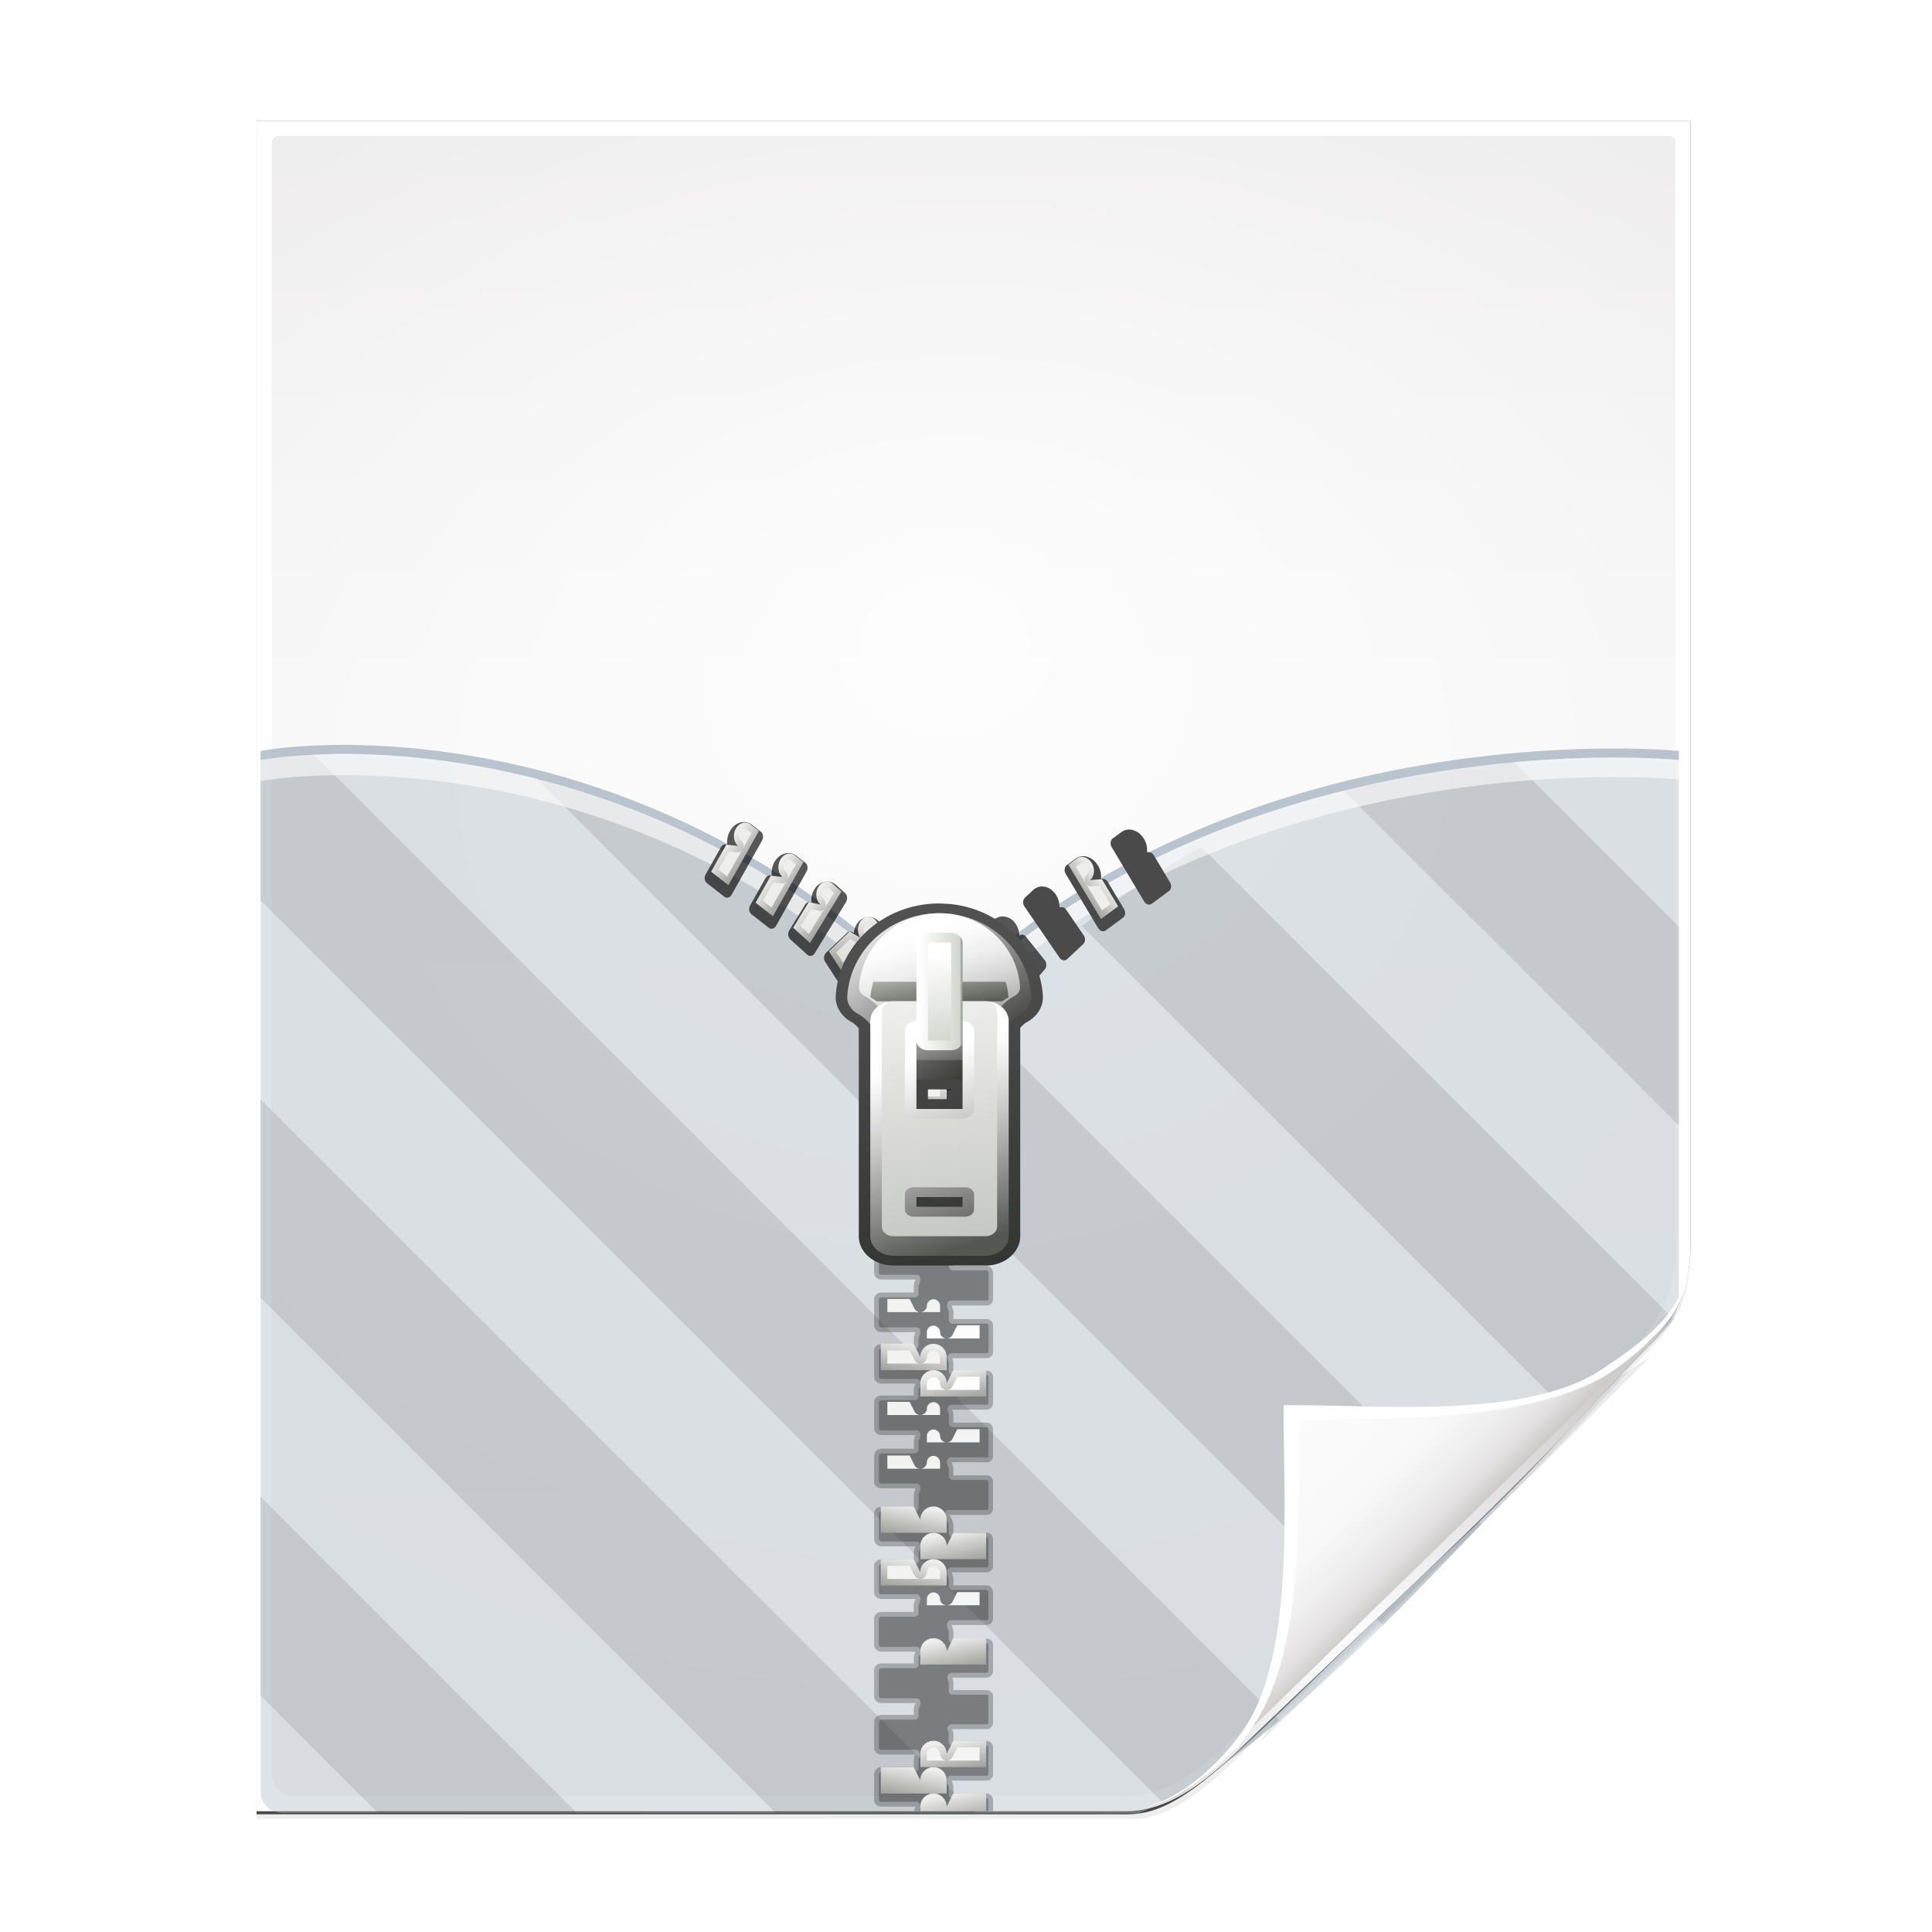 <?xml version="1.0" encoding="UTF-8"?>
<svg viewBox="0 0 128 128" xmlns="http://www.w3.org/2000/svg" xmlns:xlink="http://www.w3.org/1999/xlink">
 <linearGradient id="a" gradientUnits="userSpaceOnUse">
  <stop stop-color="#fff" offset="0"/>
  <stop stop-color="#fff" stop-opacity="0" offset="1"/>
 </linearGradient>
 <radialGradient id="b" cx="90.74" cy="110.24" r="24.5" xlink:href="#a"/>
 <filter id="c" x="-.06" y="-.36" width="1.12" height="1.71">
  <feGaussianBlur stdDeviation=".228"/>
 </filter>
 <linearGradient id="d" x1="61" x2="61" y1="58" y2="119" gradientUnits="userSpaceOnUse">
  <stop stop-color="#eeeeec" offset=".051"/>
  <stop stop-color="#f3f3f2" offset="1"/>
 </linearGradient>
 <linearGradient id="e" x1="67" x2="67" y1="58" y2="119" gradientUnits="userSpaceOnUse">
  <stop stop-color="#bdbec4" offset=".051"/>
  <stop stop-color="#fff" offset="1"/>
 </linearGradient>
 <linearGradient id="f" gradientUnits="userSpaceOnUse">
  <stop stop-color="#eeeeec" offset=".051"/>
  <stop stop-color="#888a85" offset="1"/>
 </linearGradient>
 <linearGradient id="g" x1="72.53" x2="73.86" y1="94.65" y2="101.31" gradientTransform="matrix(-1 0 0 1 134 0)" xlink:href="#f"/>
 <linearGradient id="h" x1="66.53" x2="67.86" y1="98.65" y2="105.31" xlink:href="#f"/>
 <linearGradient id="i" x1="72.53" x2="73.86" y1="102.65" y2="109.31" gradientTransform="matrix(-1 0 0 1 134 0)" xlink:href="#f"/>
 <linearGradient id="j" x1="66.53" x2="67.86" y1="106.65" y2="113.31" xlink:href="#f"/>
 <linearGradient id="k" x1="72.53" x2="73.86" y1="110.65" y2="117.31" gradientTransform="matrix(-1 0 0 1 134 0)" xlink:href="#f"/>
 <linearGradient id="l" x1="66.53" x2="67.86" y1="114.65" y2="121.31" xlink:href="#f"/>
 <filter id="m">
  <feGaussianBlur stdDeviation=".381"/>
 </filter>
 <filter id="n">
  <feGaussianBlur stdDeviation=".049"/>
 </filter>
 <filter id="o">
  <feGaussianBlur stdDeviation=".096"/>
 </filter>
 <linearGradient id="p" x1="72.53" x2="73.86" y1="86.65" y2="93.31" gradientTransform="matrix(-.768 0 0 .768 117.65 -22.96)" xlink:href="#f"/>
 <linearGradient id="q" x1="61.58" x2="61.58" y1="21.6" y2="68.47" xlink:href="#d"/>
 <linearGradient id="r" x1="65.83" x2="66.85" y1="46.69" y2="51.8" xlink:href="#f"/>
 <linearGradient id="s" x1="66.19" x2="66.19" y1="21.6" y2="68.47" xlink:href="#e"/>
 <linearGradient id="t" x1="72.53" x2="73.86" y1="94.65" y2="101.31" gradientTransform="matrix(-.768 0 0 .768 117.65 -22.96)" xlink:href="#g"/>
 <linearGradient id="u" x1="65.83" x2="66.85" y1="52.83" y2="57.95" xlink:href="#h"/>
 <linearGradient id="v" x1="72.53" x2="73.86" y1="102.65" y2="109.31" gradientTransform="matrix(-.768 0 0 .768 117.65 -22.96)" xlink:href="#i"/>
 <linearGradient id="w" x1="65.83" x2="66.85" y1="58.98" y2="64.1" xlink:href="#j"/>
 <linearGradient id="x" x1="72.53" x2="73.86" y1="110.65" y2="117.31" gradientTransform="matrix(-.768 0 0 .768 117.65 -22.96)" xlink:href="#k"/>
 <linearGradient id="y" x1="65.83" x2="66.85" y1="65.13" y2="70.24" xlink:href="#l"/>
 <linearGradient id="z" x1="72.53" x2="73.86" y1="94.65" y2="101.31" gradientTransform="matrix(-.768 0 0 .768 117.65 -3.96)" xlink:href="#g"/>
 <linearGradient id="A" x1="61.58" x2="61.58" y1="40.6" y2="87.47" xlink:href="#d"/>
 <linearGradient id="B" x1="65.83" x2="66.85" y1="71.83" y2="76.95" xlink:href="#h"/>
 <linearGradient id="C" x1="66.19" x2="66.19" y1="40.6" y2="87.47" xlink:href="#e"/>
 <linearGradient id="D" x1="72.53" x2="73.86" y1="102.65" y2="109.31" gradientTransform="matrix(-.768 0 0 .768 117.65 -3.96)" xlink:href="#i"/>
 <linearGradient id="E" x1="65.83" x2="66.85" y1="77.98" y2="83.1" xlink:href="#j"/>
 <linearGradient id="F" x1="72.53" x2="73.86" y1="110.65" y2="117.31" gradientTransform="matrix(-.768 0 0 .768 117.65 -3.96)" xlink:href="#k"/>
 <linearGradient id="G" x1="65.83" x2="66.85" y1="84.13" y2="89.24" xlink:href="#l"/>
 <linearGradient id="H" x1="72.53" x2="73.86" y1="110.65" y2="117.31" gradientTransform="matrix(-.768 0 0 .768 117.65 2.04)" xlink:href="#k"/>
 <linearGradient id="I" x1="61.58" x2="61.58" y1="46.6" y2="93.47" xlink:href="#d"/>
 <linearGradient id="J" x1="65.83" x2="66.85" y1="90.13" y2="95.24" xlink:href="#l"/>
 <linearGradient id="K" x1="66.19" x2="66.19" y1="46.6" y2="93.47" xlink:href="#e"/>
 <linearGradient id="L" x1="72.53" x2="73.86" y1="110.65" y2="117.31" gradientTransform="matrix(-.768 0 0 .768 117.65 8.04)" xlink:href="#k"/>
 <linearGradient id="M" x1="61.58" x2="61.58" y1="52.6" y2="99.47" xlink:href="#d"/>
 <linearGradient id="N" x1="81.43" x2="82.76" y1="64.79" y2="71.45" gradientTransform="matrix(-.687 .344 .344 .687 93.45 -41.69)" xlink:href="#f"/>
 <linearGradient id="O" x1="60.32" x2="60.32" y1="21.6" y2="68.47" xlink:href="#f"/>
 <linearGradient id="P" x1="56.88" x2="57.65" y1="24.6" y2="31.51" xlink:href="#f"/>
 <linearGradient id="Q" x1="57.21" x2="57.21" y1="21.6" y2="68.47" xlink:href="#f"/>
 <linearGradient id="R" x1="83.06" x2="84.4" y1="44.91" y2="51.57" gradientTransform="matrix(-.458 .617 .617 .458 61.15 -49.72)" xlink:href="#f"/>
 <linearGradient id="S" x1="52.04" x2="52.04" y1="21.6" y2="68.47" xlink:href="#f"/>
 <linearGradient id="T" x1="83.39" x2="84.72" y1="36.48" y2="43.13" gradientTransform="matrix(-.326 .696 .696 .326 46.56 -50.87)" xlink:href="#f"/>
 <linearGradient id="U" x1="46.24" x2="46.24" y1="21.6" y2="68.47" xlink:href="#f"/>
 <linearGradient id="V" x1="84.01" x2="85.34" y1="28.52" y2="35.18" gradientTransform="matrix(-.196 .743 .743 .196 34.33 -50.55)" xlink:href="#f"/>
 <linearGradient id="W" x1="40.67" x2="40.67" y1="21.6" y2="68.47" xlink:href="#f"/>
 <linearGradient id="X" x1="61.06" x2="67.28" y1="28.99" y2="56.93" gradientUnits="userSpaceOnUse">
  <stop stop-color="#515151" offset=".051"/>
  <stop stop-color="#343633" offset="1"/>
 </linearGradient>
 <linearGradient id="Y" x1="58.42" x2="67.64" y1="29.2" y2="40.72" gradientUnits="userSpaceOnUse">
  <stop stop-color="#fff" offset="0"/>
  <stop stop-color="#373836" offset="1"/>
 </linearGradient>
 <linearGradient id="Z" x1="62.38" x2="66.22" y1="30.54" y2="41.29" gradientUnits="userSpaceOnUse">
  <stop stop-color="#fff" offset="0"/>
  <stop stop-color="#fafafa" offset=".133"/>
  <stop stop-color="#ecedec" offset=".288"/>
  <stop stop-color="#d5d6d5" offset=".453"/>
  <stop stop-color="#b5b6b4" offset=".625"/>
  <stop stop-color="#8c8d8a" offset=".803"/>
  <stop stop-color="#5a5c58" offset=".984"/>
  <stop stop-color="#555753" offset="1"/>
 </linearGradient>
 <linearGradient id="aa" x1="63.53" x2="64.3" y1="33.96" y2="37.81" gradientUnits="userSpaceOnUse">
  <stop stop-color="#a9ada4" offset="0"/>
  <stop stop-color="#3f403d" offset="1"/>
 </linearGradient>
 <linearGradient id="ab" x1="61.82" x2="67.2" y1="40.89" y2="54.72" gradientUnits="userSpaceOnUse">
  <stop stop-color="#fff" offset=".006"/>
  <stop stop-color="#f0f0f0" offset=".135"/>
  <stop stop-color="#cacac9" offset=".384"/>
  <stop stop-color="#8c8d8b" offset=".723"/>
  <stop stop-color="#555753" offset="1"/>
 </linearGradient>
 <linearGradient id="ac" x1="62.12" x2="66.77" y1="36.61" y2="59.87" gradientUnits="userSpaceOnUse">
  <stop stop-color="#eeeeec" offset="0"/>
  <stop stop-color="#babdb6" offset="1"/>
 </linearGradient>
 <linearGradient id="ad" x1="62.35" x2="65.42" y1="35.43" y2="35.43" gradientUnits="userSpaceOnUse">
  <stop stop-color="#fff" offset=".051"/>
  <stop stop-color="#d3d7cf" offset=".933"/>
  <stop stop-color="#888a85" offset="1"/>
 </linearGradient>
 <linearGradient id="ae" x1="63.2" x2="64.73" y1="32.34" y2="39.26" gradientUnits="userSpaceOnUse">
  <stop stop-color="#fff" offset=".051"/>
  <stop stop-color="#d3d7cf" offset="1"/>
 </linearGradient>
 <clipPath id="af">
  <path d="m-107.62 49.267c-.554-.002-1.08.017-1.563.031-2.57.078-4.06.375-4.063.375v-18.406c30.4 1.3 62.8 1.38 93.969 2.483v15.923c-.174-.017-29.5-2.92-49.062 16.656-14.8-14.8-31-17-39.281-17.062z"/>
 </clipPath>
 <filter id="ag" color-interpolation-filters="sRGB">
  <feGaussianBlur stdDeviation="2.027"/>
 </filter>
 <radialGradient id="ah" cx="64" cy="64" r="47.5" fx="63.79" fy="47.28" gradientTransform="matrix(1.684 -.084 .069 1.376 87.54 -138.5)" xlink:href="#a"/>
 <clipPath id="ai">
  <path d="m31.223 57.902c-.446-.002-.87.014-1.258.025-2.069.063-3.269.302-3.271.302v55.225c.114.547.605.958 1.183.956l44.281.025c.043 0 .803-.006 1.359 0 8.132-3.22 20.45-18.115 27.65-25.336 1.192-1.336.91-.918 1.183-2.315v-28.556c-.14-.014-23.75-2.351-39.5 13.41-11.915-11.915-24.958-13.687-31.625-13.737z"/>
 </clipPath>
 <clipPath id="aj">
  <path d="m43.66 36.78h34.65v71.95h-34.65z"/>
 </clipPath>
 <clipPath id="ak">
  <path d="m112 82.503c0 4.46-2.8 6.41-5.28 8.094-5.11 3.46-14.9 3.32-20.72 3.406-.081 5.78.166 15.5-3.299 20.613-1.68 2.48-5.29 5.39-8.201 5.387 2.32 0 4.74-1.34 7.584-4.085 9.14-8.85 17.4-16.1 25.673-25.298 1.92-2.12 4.24-3.64 4.243-8.118z"/>
 </clipPath>
 <filter id="al" color-interpolation-filters="sRGB">
  <feGaussianBlur stdDeviation=".43"/>
 </filter>
 <linearGradient id="am" x1="86.88" x2="95.42" y1="93.75" y2="102.3" gradientUnits="userSpaceOnUse">
  <stop stop-color="#fcfcfc" offset="0"/>
  <stop stop-color="#f8f8f8" offset=".523"/>
  <stop stop-color="#f0efef" offset=".723"/>
  <stop stop-color="#e3e1e1" offset=".89"/>
  <stop stop-color="#cecbcb" offset="1"/>
 </linearGradient>
 <clipPath id="an">
  <path d="m17 8v112h57.5c1.68 0 3.91-.565 7-3.6 8.87-8.72 20.2-19.8 27.499-27.176 2.44-2.46 3-4.47 3.001-6.724v-74.5z"/>
 </clipPath>
 <filter id="ao" x="-.11" y="-.12" width="1.23" height="1.24" color-interpolation-filters="sRGB">
  <feGaussianBlur stdDeviation="2.386"/>
 </filter>
 <radialGradient id="ap" cx="64" cy="64" r="47.5" fx="63.79" fy="47.28" gradientTransform="matrix(1.684 -.084 .069 1.376 -48.2 -18.66)" xlink:href="#a"/>
 <filter id="aq" x="-.48" y="-.51" width="1.96" height="2.03" color-interpolation-filters="sRGB">
  <feGaussianBlur stdDeviation="10.141"/>
 </filter>
 <linearGradient id="ar" x1="72" x2="72" y2="116.4" gradientUnits="userSpaceOnUse">
  <stop stop-color="#eeecec" offset="0"/>
  <stop stop-color="#f4f4f4" offset=".4"/>
  <stop stop-color="#f6f5f5" offset="1"/>
 </linearGradient>
 <filter id="as" color-interpolation-filters="sRGB">
  <feGaussianBlur stdDeviation="1.036"/>
 </filter>
 <filter id="at" color-interpolation-filters="sRGB">
  <feGaussianBlur stdDeviation="1.501"/>
 </filter>
 <path d="m17 8.5v112h58.188c2.12 0 4.53-1.77 7-4.25.712-.714 1.44-1.39 2.156-2.094.416-.406.832-.814 1.25-1.219 7.77-7.41 15-14 22.219-22 .421-.421.812-.811 1.156-1.188 1.46-1.5 2.76-2.84 2.994-5.863l.038-.731v-74.656z" filter="url(#at)" opacity=".26"/>
 <path d="m17 8v112.2h57.746c4.17 0 7.73-4.86 20.854-17.1 7.49-6.98 10.4-10.9 13.15-13.6 1.74-1.74 3.25-3.04 3.25-7.2v-74.3z" fill-opacity=".7" filter="url(#as)"/>
 <path d="m17 8v112h57.5c1.68 0 3.91-.565 7-3.6 8.87-8.72 20.2-19.8 27.499-27.176 2.44-2.46 3-4.47 3.001-6.724v-74.5z" fill="#fff"/>
 <path d="m18.5 9c-.34 0-.5.235-.5.5v107.97c0 .822.679 1.5 1.5 1.5h53.688c.053 0 .81.023 1.5.031 1.78-.04 3.13-.754 4.356-1.593 1.05-.291 20.6-19.6 29.771-28.809 1.36-1.37 2.18-3.95 2.186-4.896v-74.202c0-.323-.163-.5-.5-.5z" fill="url(#ar)"/>
 <path transform="translate(1)" d="m114.4 82.503c0 4.46-5 6.61-7.48 8.294-5.11 3.46-14.7 3.52-20.52 3.606-.081 5.78-.034 15.3-3.499 20.413-1.68 2.48-5.79 8.69-8.701 8.687-2.09 1.53 3.49 8.21 6.735 5.32 9.5-8.46 35.1-30 43.351-39.263 2.04-2.29-4.9-9.84-9.886-7.057z" clip-path="url(#an)" filter="url(#aq)" opacity=".28"/>
 <path d="m18.5 9c-.34 0-.5.235-.5.5v107.97c0 .822.679 1.5 1.5 1.5l54.5.031c.053 0 3.27-.008 3.964 0 6.54-4.5 22.6-22 31.583-30.955 1.48-1.66.458-.37 1.454-1.608v-76.938c0-.323-.163-.5-.5-.5z" fill="url(#ap)" opacity=".85"/>
 <path d="m153.73-111.34c-.34 0-.5.235-.5.5v108.97c0 .822.679 1.5 1.5 1.5l55 .031c.053 0 .998-.008 1.688 0 10.1-4 25.4-22.4 34.359-31.455 1.48-1.66 1.11-1.15 1.454-2.889v-76.156c0-.323-.163-.5-.5-.5z" fill="url(#ah)" opacity=".85"/>
 <path d="m22.885 49.95c-.554-.002-1.08.017-1.563.031-2.57.078-4.06.375-4.063.375v.188s1.5-.297 4.063-.375c.481-.015 1.01-.033 1.563-.031 8.31.032 24.5 2.29 39.281 17.062 19.6-19.6 49.1-16.7 49.094-16.656v-.188s-29.5-2.98-49.094 16.656c-14.8-14.8-31-17-39.281-17.062z" fill="#fff"/>
 <path transform="translate(130.51 .68)" d="m-107.62 48.667c-.554-.002-1.08.017-1.563.031-2.57.078-4.06.375-4.063.375v69.194a1.5 1.5 0 0 0 1.469 1.188l55 .031c.053 0 .998-.008 1.688 0 10.1-4 25.4-22.5 34.344-31.469 1.48-1.66 1.13-1.14 1.469-2.875v-36.069c-.174-.017-29.5-2.92-49.062 16.656-14.8-14.8-31-17-39.281-17.062z" clip-path="url(#af)" fill="#8799ac" filter="url(#ag)" opacity=".75"/>
 <g transform="matrix(1.242 0 0 1.242 -15.89 -21.98)" clip-path="url(#ai)">
  <path d="m23.156 54.281c-.554-.002-1.08.017-1.563.031-2.57.078-4.06.375-4.063.375v68.594a1.5 1.5 0 0 0 1.469 1.188l55 .031c.053 0 .998-.008 1.688 0 10.1-4 25.4-22.5 34.344-31.469 1.48-1.66 1.13-1.14 1.469-2.875v-35.469c-.174-.017-29.5-2.92-49.062 16.656-14.8-14.8-31-17-39.281-17.062z" fill="#adb9c6" opacity=".4"/>
  <path d="m25.877 54.281c-.364.006-.735.021-1.063.031-2.57.078-4.06.375-4.063.375v5.094l62.406 62.406c1.91-1.26 3.93-2.83 6-4.625zm83.844.25c-2.32.023-5.32.157-8.75.594l13.75 13.781v-10.625l-3.75-3.75a57.807 57.807 0 0 0 -1.25 0zm-71.875 1.125 56.812 56.812c1.77-1.73 3.52-3.54 5.25-5.344l-43.219-43.219a55.437 55.437 0 0 0 -18.844-8.25zm54.188 1.156c-2.6.666-5.28 1.54-8 2.625l30.687 30.656v-10.594zm-15.156 6.063a52.926 52.926 0 0 0 -6.375 4.219l34.562 34.562c1.81-1.95 3.55-3.74 5.156-5.438zm-56.125 7.531v10.562l43.5 43.531h10.625zm0 21.188v10.625l22.281 22.25 10.625.031zm0 21.219v10.469c.017.08.065.144.094.219l.844.844c.013.005.018.026.031.031.16.058.32.094.5.094h10.188z" opacity=".1"/>
 </g>
 <path d="m22.888 49.948c-.554-.002-1.08.017-1.563.031-2.57.078-4.06.375-4.063.375v1.4s1.5-.297 4.063-.375c7.7-.235 25.1 1.17 40.844 16.931 19.6-19.6 49.1-16.7 49.081-16.656v-1.3s-29.4-2.98-49.081 16.656c-14.8-14.8-31-17-39.281-17.062z" fill="#fff" opacity=".58"/>
 <g transform="matrix(1.254 0 0 1.254 -16.11 -16.36)" clip-path="url(#aj)">
  <path d="m64.997 65.02a.732.732 0 0 0 .015-.079.717.717 0 0 0 .011-.081c.003-.027.006-.054.007-.081a2.355 2.355 0 0 0 -.007.081 1.053 1.053 0 0 1 -.011.081z" fill="#828282"/>
  <path d="m61.486 64.652-.041-.083a.349.349 0 0 0 -.312-.193h-1.74a.348.348 0 0 0 -.349.348v1.393c0 .193.156.348.348.348h3.482a.348.348 0 0 0 .348-.348v-.696c0-.576-.466-1.043-1.044-1.045a1.03 1.03 0 0 0 -.692.276z" fill-opacity=".66"/>
  <path transform="matrix(.453 0 0 .453 33.23 44.49)" d="m61.57 43.877.768 1.537c0-.849.688-1.54 1.537-1.537.849 0 1.54.688 1.537 1.537v1.537h-7.683v-3.073z" fill="url(#p)"/>
  <path transform="matrix(.453 0 0 .453 33.23 44.49)" d="m63.107 45.414a.769.769 0 0 1 -.769.768h2.305v-.768a.769.769 0 0 0 -1.536 0zm-4.61-.768v1.537h3.841a.77.77 0 0 1 -.687-.425l-.556-1.112z" fill="url(#q)"/>
  <path d="m63.223 65.77a.35.35 0 0 0 -.312.192l-.041.083a1.032 1.032 0 0 0 -.692-.276c-.576 0-1.043.467-1.045 1.045v.696c0 .193.156.348.348.348h3.482a.348.348 0 0 0 .348-.348v-1.392a.348.348 0 0 0 -.348-.348z" fill-opacity=".66"/>
  <path transform="matrix(.453 0 0 .453 33.23 44.49)" d="m66.18 46.95-.768 1.537c0-.849-.688-1.54-1.537-1.537-.849 0-1.54.688-1.537 1.537v1.537h7.683v-3.073z" fill="url(#r)"/>
  <path transform="matrix(.453 0 0 .453 33.23 44.49)" d="m66.654 47.719-.556 1.112a.767.767 0 0 1 -.686.425h3.841v-1.537h-2.598zm-3.548.768v.768h2.304a.77.77 0 0 1 -.768-.768.769.769 0 0 0 -1.536 0z" fill="url(#s)"/>
  <path d="m61.486 67.437-.041-.083a.349.349 0 0 0 -.312-.192h-1.74a.348.348 0 0 0 -.349.348v1.393c0 .192.156.348.348.348h3.482a.348.348 0 0 0 .348-.348v-.697c0-.576-.466-1.042-1.044-1.045a1.03 1.03 0 0 0 -.692.276z" fill-opacity=".66"/>
  <path transform="matrix(.453 0 0 .453 33.23 44.49)" d="m61.57 50.023.768 1.537c0-.849.688-1.54 1.537-1.537.849 0 1.54.688 1.537 1.537v1.537h-7.683v-3.073z" fill="url(#t)"/>
  <path transform="matrix(.453 0 0 .453 33.23 44.49)" d="m63.107 51.56a.769.769 0 0 1 -.769.768h2.305v-.768a.769.769 0 0 0 -1.536 0zm-4.61-.768v1.537h3.841a.77.77 0 0 1 -.687-.425l-.556-1.112z" fill="url(#q)"/>
  <path d="m63.223 68.554a.35.35 0 0 0 -.312.193l-.041.083a1.032 1.032 0 0 0 -.692-.276c-.576 0-1.043.467-1.045 1.045v.697c0 .192.156.348.348.348h3.482a.348.348 0 0 0 .348-.348v-1.393a.348.348 0 0 0 -.348-.348h-1.74z" fill-opacity=".66"/>
  <path transform="matrix(.453 0 0 .453 33.23 44.49)" d="m66.18 53.096-.768 1.537c0-.849-.688-1.54-1.537-1.537-.849 0-1.54.688-1.537 1.537v1.537h7.683v-3.073z" fill="url(#u)"/>
  <path transform="matrix(.453 0 0 .453 33.23 44.49)" d="m66.654 53.865-.556 1.112a.768.768 0 0 1 -.687.425h3.841v-1.537zm-3.548.768v.768h2.304a.77.77 0 0 1 -.768-.768.769.769 0 0 0 -1.536 0z" fill="url(#s)"/>
  <path d="m61.486 70.223-.041-.083a.349.349 0 0 0 -.312-.193h-1.74a.348.348 0 0 0 -.349.348v1.393c0 .193.156.348.348.348h3.482a.348.348 0 0 0 .348-.348v-.697c0-.575-.466-1.042-1.044-1.044a1.03 1.03 0 0 0 -.692.275z" fill-opacity=".66"/>
  <path transform="matrix(.453 0 0 .453 33.23 44.49)" d="m61.57 56.169.768 1.537c0-.849.688-1.54 1.537-1.537.849 0 1.54.688 1.537 1.537v1.537h-7.683v-3.073z" fill="url(#v)"/>
  <path transform="matrix(.453 0 0 .453 33.23 44.49)" d="m63.107 57.706a.769.769 0 0 1 -.769.768h2.305v-.768a.769.769 0 0 0 -1.536 0zm-4.61-.768v1.537h3.841a.77.77 0 0 1 -.687-.425l-.556-1.112z" fill="url(#q)"/>
  <path d="m63.223 71.34a.35.35 0 0 0 -.312.193l-.041.083a1.032 1.032 0 0 0 -.692-.276c-.576 0-1.043.467-1.045 1.045v.696c0 .193.156.349.348.349h3.482a.348.348 0 0 0 .348-.349v-1.391a.348.348 0 0 0 -.348-.348h-1.74z" fill-opacity=".66"/>
  <path transform="matrix(.453 0 0 .453 33.23 44.49)" d="m66.18 59.242-.768 1.537c0-.849-.688-1.54-1.537-1.537-.849 0-1.54.688-1.537 1.537v1.537h7.683v-3.073z" fill="url(#w)"/>
  <path transform="matrix(.453 0 0 .453 33.23 44.49)" d="m66.654 60.011-.556 1.112a.768.768 0 0 1 -.687.425h3.841v-1.537zm-3.548.768v.768h2.304a.77.77 0 0 1 -.768-.768.769.769 0 0 0 -1.536 0z" fill="url(#s)"/>
  <path d="m61.486 73.008-.041-.083a.349.349 0 0 0 -.312-.192h-1.74a.348.348 0 0 0 -.349.348v1.392c0 .193.156.348.348.348h3.482a.348.348 0 0 0 .348-.348v-.696c0-.576-.466-1.043-1.044-1.045a1.03 1.03 0 0 0 -.692.276z" fill-opacity=".66"/>
  <path transform="matrix(.453 0 0 .453 33.23 44.49)" d="m61.57 62.316.768 1.537c0-.849.688-1.54 1.537-1.537.849 0 1.54.688 1.537 1.537v1.537h-7.683v-3.073z" fill="url(#x)"/>
  <path transform="matrix(.453 0 0 .453 33.23 44.49)" d="m63.107 63.852a.769.769 0 0 1 -.769.768h2.305v-.768a.769.769 0 0 0 -1.536 0zm-4.61-.768v1.537h3.841a.77.77 0 0 1 -.687-.425l-.556-1.112z" fill="url(#q)"/>
  <path d="m63.223 74.126a.35.35 0 0 0 -.312.192l-.041.083a1.032 1.032 0 0 0 -.692-.275c-.576 0-1.043.466-1.045 1.044v.697c0 .192.156.348.348.348h3.482a.348.348 0 0 0 .348-.348v-1.393a.348.348 0 0 0 -.348-.348z" fill-opacity=".66"/>
  <path transform="matrix(.453 0 0 .453 33.23 44.49)" d="m66.18 65.389-.768 1.537c0-.849-.688-1.54-1.537-1.537-.849 0-1.54.688-1.537 1.537v1.537h7.683v-3.073z" fill="url(#y)"/>
  <path transform="matrix(.453 0 0 .453 33.23 44.49)" d="m66.654 66.157-.556 1.112a.768.768 0 0 1 -.687.425h3.841v-1.537zm-3.548.768v.768h2.304a.77.77 0 0 1 -.768-.768.769.769 0 0 0 -1.536 0z" fill="url(#s)"/>
  <path d="m61.486 76.048-.041-.083a.349.349 0 0 0 -.312-.192h-1.74a.348.348 0 0 0 -.349.348v1.392c0 .193.156.348.348.348h3.482a.348.348 0 0 0 .348-.348v-.696c0-.576-.466-1.043-1.044-1.045a1.03 1.03 0 0 0 -.692.276z" fill-opacity=".66"/>
  <path transform="matrix(.453 0 0 .453 33.23 44.49)" d="m61.57 69.023.768 1.537c0-.849.688-1.54 1.537-1.537.849 0 1.54.688 1.537 1.537v1.537h-7.683v-3.073z" fill="url(#z)"/>
  <path transform="matrix(.453 0 0 .453 33.23 44.49)" d="m63.107 70.56a.769.769 0 0 1 -.769.768h2.305v-.768a.769.769 0 0 0 -1.536 0zm-4.61-.768v1.537h3.841a.77.77 0 0 1 -.687-.425l-.556-1.112z" fill="url(#A)"/>
  <path d="m63.223 77.165a.35.35 0 0 0 -.312.193l-.041.083a1.032 1.032 0 0 0 -.692-.276c-.576 0-1.043.467-1.045 1.045v.696c0 .193.156.349.348.349h3.482a.348.348 0 0 0 .348-.349v-1.392a.348.348 0 0 0 -.348-.348h-1.74z" fill-opacity=".66"/>
  <path transform="matrix(.453 0 0 .453 33.23 44.49)" d="m66.18 72.096-.768 1.537c0-.849-.688-1.54-1.537-1.537-.849 0-1.54.688-1.537 1.537v1.537h7.683v-3.073z" fill="url(#B)"/>
  <path transform="matrix(.453 0 0 .453 33.23 44.49)" d="m66.654 72.865-.556 1.112a.768.768 0 0 1 -.687.425h3.841v-1.537zm-3.548.768v.768h2.304a.77.77 0 0 1 -.768-.768.769.769 0 0 0 -1.536 0z" fill="url(#C)"/>
  <path transform="translate(0 -.01)" d="m59.406 78.562c-.192 0-.375.151-.375.344v1.406c0 .192.183.344.375.344h1.813c-.039.11-.094.221-.094.344v.344h-1.719c-.192 0-.375.151-.375.344v1.406c0 .192.183.344.375.344h1.813c-.039.11-.094.221-.094.344v.281h-1.719c-.192 0-.375.151-.375.344v1.406c0 .192.183.344.375.344h1.813c-.039.11-.094.221-.094.344v.281h-1.719c-.192 0-.375.151-.375.344v1.406c0 .192.183.344.375.344h1.813a1.036 1.036 0 0 0 -.094.375v.344h-1.719a.395.395 0 0 0 -.375.375v1.375c0 .192.183.344.375.344h1.813c-.039.11-.094.221-.094.344v.625h-1.719c-.192 0-.375.151-.375.344v1.375c0 .192.183.375.375.375h1.813c-.039.11-.094.221-.094.344v.344h-1.719c-.192 0-.375.151-.375.344v1.406c0 .192.183.344.375.344h1.813c-.039.11-.094.221-.094.344v.344h-1.719c-.192 0-.375.151-.375.344v1.406c0 .192.183.344.375.344h1.813c-.039.11-.094.221-.094.344v.281h-1.719c-.192 0-.375.151-.375.344v1.406c0 .192.183.344.375.344h1.813c-.039.11-.094.221-.094.344v.281h-1.719c-.192 0-.375.151-.375.344v1.406c0 .192.183.344.375.344h1.781a1.02 1.02 0 0 0 -.063.313v.344h-1.719a.395.395 0 0 0 -.375.375v1.375c0 .192.183.344.375.344h1.813c-.039.11-.094.221-.094.344v.625h-1.719c-.192 0-.375.151-.375.344v1.375c0 .192.183.375.375.375h1.813c-.039.11-.094.221-.094.344v.344h-1.719c-.192 0-.375.151-.375.344v1.406c0 .192.183.344.375.344h1.813c-.039.11-.094.221-.094.344v.344h-1.719c-.192 0-.375.151-.375.344v1.406c0 .192.183.344.375.344h1.813c-.039.11-.094.221-.094.344v.281h-1.719c-.192 0-.375.151-.375.344v1.406c0 .192.183.344.375.344h3.469a.34.34 0 0 0 .344-.344v-.719c0-.1-.036-.19-.063-.281h1.813a.34.34 0 0 0 .344-.344v-1.375a.34.34 0 0 0 -.344-.344h-1.75v-.375c0-.123-.055-.234-.094-.344h1.844a.34.34 0 0 0 .344-.344v-1.375c0-.192-.151-.375-.344-.375h-1.75v-.344c0-.123-.055-.234-.094-.344h1.844a.34.34 0 0 0 .344-.344v-1.406a.34.34 0 0 0 -.344-.344h-1.75v-.344c0-.229-.093-.421-.219-.594h1.969a.34.34 0 0 0 .344-.344v-1.406a.34.34 0 0 0 -.344-.344h-1.75v-.344c0-.123-.055-.234-.094-.344h1.844a.34.34 0 0 0 .344-.344v-1.406a.34.34 0 0 0 -.344-.344h-1.75v-.344c0-.1-.036-.19-.063-.281h1.813a.34.34 0 0 0 .344-.344v-1.375a.34.34 0 0 0 -.344-.344h-1.75v-.375c0-.1-.036-.19-.063-.281h1.813a.34.34 0 0 0 .344-.344v-1.375a.34.34 0 0 0 -.344-.344h-1.75v-.375c0-.123-.055-.234-.094-.344h1.844a.34.34 0 0 0 .344-.344v-1.375c0-.192-.151-.375-.344-.375h-1.75v-.344c0-.123-.055-.234-.094-.344h1.844a.34.34 0 0 0 .344-.344v-1.406a.34.34 0 0 0 -.344-.344h-1.75v-.344c0-.229-.093-.421-.219-.594h1.969a.34.34 0 0 0 .344-.344v-1.406a.34.34 0 0 0 -.344-.344h-1.75v-.344c0-.123-.055-.234-.094-.344h1.844a.34.34 0 0 0 .344-.344v-1.406a.34.34 0 0 0 -.344-.344h-1.75v-.406c0-.1-.036-.19-.063-.281h1.813a.34.34 0 0 0 .344-.344v-1.375a.34.34 0 0 0 -.344-.344h-1.75v-.375c0-.1-.036-.19-.063-.281h1.813a.34.34 0 0 0 .344-.344v-1.375a.34.34 0 0 0 -.344-.344h-1.75v-.375c0-.123-.055-.234-.094-.344h1.844a.34.34 0 0 0 .344-.344v-1.375c0-.192-.151-.375-.344-.375h-1.75v-.344c0-.576-.455-1.03-1.031-1.031-.268 0-.503.114-.688.281a1.244 1.244 0 0 0 -.063-.094.345.345 0 0 0 -.313-.188h-1.719z" fill-opacity=".25" filter="url(#n)"/>
  <path transform="matrix(.453 0 0 .453 33.23 44.49)" d="m61.57 75.169.768 1.537c0-.849.688-1.54 1.537-1.537.849 0 1.54.688 1.537 1.537v1.537h-7.683v-3.073z" fill="url(#D)"/>
  <path transform="matrix(.453 0 0 .453 33.23 44.49)" d="m63.107 76.706a.769.769 0 0 1 -.769.768h2.305v-.768a.769.769 0 0 0 -1.536 0zm-4.61-.768v1.537h3.841a.77.77 0 0 1 -.687-.425l-.556-1.112z" fill="url(#A)"/>
  <path transform="translate(0 -.01)" d="m59.406 78.812c-.053 0-.125.069-.125.094v1.406c0 .025.072.094.125.094h1.813a.266.266 0 0 1 .094 0 .266.266 0 0 1 .125.094.266.266 0 0 1 .031.125.266.266 0 0 1 0 .125c-.046.13-.094.206-.094.25v.344a.266.266 0 0 1 0 .094.266.266 0 0 1 -.094.125.266.266 0 0 1 -.125.031.266.266 0 0 1 -.031 0h-1.719c-.053 0-.125.069-.125.094v1.406c0 .025.072.094.125.094h1.813a.266.266 0 0 1 .094 0 .266.266 0 0 1 .125.094.266.266 0 0 1 .031.125.266.266 0 0 1 0 .125c-.046.13-.094.206-.094.25v.281a.266.266 0 0 1 0 .094.266.266 0 0 1 -.094.125.266.266 0 0 1 -.125.031.266.266 0 0 1 -.031 0h-1.719c-.053 0-.125.069-.125.094v1.406c0 .025.072.094.125.094h1.813a.266.266 0 0 1 .094 0 .266.266 0 0 1 .125.094.266.266 0 0 1 .031.125.266.266 0 0 1 0 .125c-.046.13-.094.206-.094.25v.281a.266.266 0 0 1 0 .094.266.266 0 0 1 -.094.125.266.266 0 0 1 -.125.031.266.266 0 0 1 -.031 0h-1.719c-.053 0-.125.069-.125.094v1.406c0 .025.072.094.125.094h1.813a.266.266 0 0 1 .094 0 .266.266 0 0 1 .125.094.266.266 0 0 1 .031.125.266.266 0 0 1 0 .125c-.046.117-.094.211-.094.281v.344a.266.266 0 0 1 0 .094.266.266 0 0 1 -.094.125.266.266 0 0 1 -.125.031.266.266 0 0 1 -.031 0h-1.719c-.024 0-.125.1-.125.125v1.375c0 .025.072.094.125.094h1.813a.266.266 0 0 1 .094 0 .266.266 0 0 1 .125.094.266.266 0 0 1 .031.125.266.266 0 0 1 0 .125c-.046.13-.094.206-.094.25v.625a.266.266 0 0 1 0 .094.266.266 0 0 1 -.094.125.266.266 0 0 1 -.125.031.266.266 0 0 1 -.031 0h-1.719c-.053 0-.125.069-.125.094v1.375c0 .025.101.125.125.125h1.813a.266.266 0 0 1 .094 0 .266.266 0 0 1 .125.094.266.266 0 0 1 .031.125.266.266 0 0 1 0 .125c-.046.13-.094.206-.094.25v.344a.266.266 0 0 1 0 .094.266.266 0 0 1 -.094.125.266.266 0 0 1 -.125.031.266.266 0 0 1 -.031 0h-1.719c-.053 0-.125.069-.125.094v1.406c0 .025.072.094.125.094h1.813a.266.266 0 0 1 .094 0 .266.266 0 0 1 .125.094.266.266 0 0 1 .031.125.266.266 0 0 1 0 .125c-.046.13-.094.206-.094.25v.344a.266.266 0 0 1 0 .094.266.266 0 0 1 -.094.125.266.266 0 0 1 -.125.031.266.266 0 0 1 -.031 0h-1.719c-.053 0-.125.069-.125.094v1.406c0 .025.072.094.125.094h1.813a.266.266 0 0 1 .094 0 .266.266 0 0 1 .125.094.266.266 0 0 1 .031.125.266.266 0 0 1 0 .125c-.046.13-.094.206-.094.25v.281a.266.266 0 0 1 0 .094.266.266 0 0 1 -.094.125.266.266 0 0 1 -.125.031.266.266 0 0 1 -.031 0h-1.719c-.053 0-.125.069-.125.094v1.406c0 .025.072.094.125.094h1.813a.266.266 0 0 1 .094 0 .266.266 0 0 1 .125.094.266.266 0 0 1 .031.125.266.266 0 0 1 0 .125c-.046.13-.094.206-.094.25v.281a.266.266 0 0 1 0 .094.266.266 0 0 1 -.094.125.266.266 0 0 1 -.125.031.266.266 0 0 1 -.031 0h-1.719c-.053 0-.125.069-.125.094v1.406c0 .025.072.094.125.094h1.781a.266.266 0 0 1 .094 0 .266.266 0 0 1 .125.094.266.266 0 0 1 .031.125.266.266 0 0 1 0 .125c-.031.097-.063.158-.063.219v.344a.266.266 0 0 1 0 .094.266.266 0 0 1 -.094.125.266.266 0 0 1 -.125.031.266.266 0 0 1 -.031 0h-1.719c-.024 0-.125.1-.125.125v1.375c0 .025.072.094.125.094h1.813a.266.266 0 0 1 .094 0 .266.266 0 0 1 .125.094.266.266 0 0 1 .031.125.266.266 0 0 1 0 .125c-.046.13-.094.206-.094.25v.625a.266.266 0 0 1 0 .094.266.266 0 0 1 -.094.125.266.266 0 0 1 -.125.031.266.266 0 0 1 -.031 0h-1.719c-.053 0-.125.069-.125.094v1.375c0 .025.101.125.125.125h1.813a.266.266 0 0 1 .094 0 .266.266 0 0 1 .125.094.266.266 0 0 1 .031.125.266.266 0 0 1 0 .125c-.046.13-.094.206-.094.25v.344a.266.266 0 0 1 0 .094.266.266 0 0 1 -.094.125.266.266 0 0 1 -.125.031.266.266 0 0 1 -.031 0h-1.719c-.053 0-.125.069-.125.094v1.406c0 .025.072.094.125.094h1.813a.266.266 0 0 1 .094 0 .266.266 0 0 1 .125.094.266.266 0 0 1 .031.125.266.266 0 0 1 0 .125c-.046.13-.094.206-.094.25v.344a.266.266 0 0 1 0 .094.266.266 0 0 1 -.094.125.266.266 0 0 1 -.125.031.266.266 0 0 1 -.031 0h-1.719c-.053 0-.125.069-.125.094v1.406c0 .025.072.094.125.094h1.813a.266.266 0 0 1 .094 0 .266.266 0 0 1 .125.094.266.266 0 0 1 .031.125.266.266 0 0 1 0 .125c-.046.13-.094.206-.094.25v.281a.266.266 0 0 1 0 .094.266.266 0 0 1 -.094.125.266.266 0 0 1 -.125.031.266.266 0 0 1 -.031 0h-1.719c-.053 0-.125.069-.125.094v1.406c0 .025.072.094.125.094h3.469c.054 0 .094-.04.094-.094v-.719c0-.035-.031-.11-.063-.219a.266.266 0 0 1 0-.156.266.266 0 0 1 .063-.094.266.266 0 0 1 .188-.063h1.813c.054 0 .094-.04.094-.094v-1.375a.091.091 0 0 0 -.094-.094h-1.75a.266.266 0 0 1 -.094 0 .266.266 0 0 1 -.125-.094.266.266 0 0 1 -.031-.125.266.266 0 0 1 0-.031v-.375c0-.044-.047-.12-.094-.25a.266.266 0 0 1 0-.094.266.266 0 0 1 .063-.188.266.266 0 0 1 .094-.063.266.266 0 0 1 .094 0h1.844c.054 0 .094-.04.094-.094v-1.375c0-.054-.069-.125-.094-.125h-1.75a.266.266 0 0 1 -.094 0 .266.266 0 0 1 -.125-.094.266.266 0 0 1 -.031-.125.266.266 0 0 1 0-.031v-.344c0-.044-.047-.12-.094-.25a.266.266 0 0 1 0-.094.266.266 0 0 1 .063-.188.266.266 0 0 1 .094-.063.266.266 0 0 1 .094 0h1.844c.054 0 .094-.04.094-.094v-1.406a.091.091 0 0 0 -.094-.094h-1.75a.266.266 0 0 1 -.094 0 .266.266 0 0 1 -.125-.093.266.266 0 0 1 -.031-.125.266.266 0 0 1 0-.031v-.344c0-.157-.081-.291-.188-.438a.266.266 0 0 1 -.031-.188.266.266 0 0 1 .031-.125.266.266 0 0 1 .125-.094.266.266 0 0 1 .094 0h1.969c.054 0 .094-.04.094-.094v-1.406a.091.091 0 0 0 -.094-.094h-1.75a.266.266 0 0 1 -.094 0 .266.266 0 0 1 -.125-.094.266.266 0 0 1 -.031-.125.266.266 0 0 1 0-.031v-.344c0-.044-.047-.12-.094-.25a.266.266 0 0 1 0-.094.266.266 0 0 1 .063-.188.266.266 0 0 1 .094-.063.266.266 0 0 1 .094 0h1.844c.054 0 .094-.04.094-.094v-1.406a.091.091 0 0 0 -.094-.094h-1.75a.266.266 0 0 1 -.094 0 .266.266 0 0 1 -.125-.094.266.266 0 0 1 -.031-.125.266.266 0 0 1 0-.031v-.344c0-.035-.031-.11-.063-.219a.266.266 0 0 1 0-.156.266.266 0 0 1 .063-.094.266.266 0 0 1 .188-.063h1.813c.054 0 .094-.04.094-.094v-1.375a.091.091 0 0 0 -.094-.094h-1.75a.266.266 0 0 1 -.094 0 .266.266 0 0 1 -.125-.094.266.266 0 0 1 -.031-.125.266.266 0 0 1 0-.031v-.375c0-.035-.031-.11-.063-.219a.266.266 0 0 1 0-.156.266.266 0 0 1 .063-.094.266.266 0 0 1 .188-.063h1.813c.054 0 .094-.04.094-.094v-1.375a.091.091 0 0 0 -.094-.094h-1.75a.266.266 0 0 1 -.094 0 .266.266 0 0 1 -.125-.094.266.266 0 0 1 -.031-.125.266.266 0 0 1 0-.031v-.375c0-.044-.047-.12-.094-.25a.266.266 0 0 1 0-.094.266.266 0 0 1 .063-.188.266.266 0 0 1 .094-.063.266.266 0 0 1 .094 0h1.844c.054 0 .094-.04.094-.094v-1.375c0-.054-.069-.125-.094-.125h-1.75a.266.266 0 0 1 -.094 0 .266.266 0 0 1 -.125-.094.266.266 0 0 1 -.031-.125.266.266 0 0 1 0-.031v-.344c0-.044-.047-.12-.094-.25a.266.266 0 0 1 0-.094.266.266 0 0 1 .063-.188.266.266 0 0 1 .094-.063.266.266 0 0 1 .094 0h1.844c.054 0 .094-.04.094-.094v-1.406a.091.091 0 0 0 -.094-.094h-1.75a.266.266 0 0 1 -.094 0 .266.266 0 0 1 -.125-.094.266.266 0 0 1 -.031-.125.266.266 0 0 1 0-.031v-.344c0-.157-.081-.29-.188-.438a.266.266 0 0 1 -.031-.188.266.266 0 0 1 .031-.125.266.266 0 0 1 .125-.094.266.266 0 0 1 .094 0h1.969c.054 0 .094-.04.094-.094v-1.406a.091.091 0 0 0 -.094-.094h-1.75a.266.266 0 0 1 -.094 0 .266.266 0 0 1 -.125-.094.266.266 0 0 1 -.031-.125.266.266 0 0 1 0-.031v-.344c0-.044-.047-.12-.094-.25a.266.266 0 0 1 0-.094.266.266 0 0 1 .063-.188.266.266 0 0 1 .094-.063.266.266 0 0 1 .094 0h1.844c.054 0 .094-.04.094-.094v-1.406a.091.091 0 0 0 -.094-.094h-1.75a.266.266 0 0 1 -.094 0 .266.266 0 0 1 -.125-.094.266.266 0 0 1 -.031-.125.266.266 0 0 1 0-.031v-.406c0-.035-.031-.11-.063-.219a.266.266 0 0 1 0-.156.266.266 0 0 1 .063-.094.266.266 0 0 1 .188-.063h1.813c.054 0 .094-.04.094-.094v-1.375a.091.091 0 0 0 -.094-.094h-1.75a.266.266 0 0 1 -.094 0 .266.266 0 0 1 -.125-.094.266.266 0 0 1 -.031-.125.266.266 0 0 1 0-.031v-.375c0-.035-.031-.11-.063-.219a.266.266 0 0 1 0-.156.266.266 0 0 1 .063-.094.266.266 0 0 1 .188-.063h1.813c.054 0 .094-.04.094-.094v-1.375a.091.091 0 0 0 -.094-.094h-1.75a.266.266 0 0 1 -.094 0 .266.266 0 0 1 -.125-.094.266.266 0 0 1 -.031-.125.266.266 0 0 1 0-.031v-.375c0-.044-.047-.12-.094-.25a.266.266 0 0 1 0-.094.266.266 0 0 1 .063-.188.266.266 0 0 1 .094-.063.266.266 0 0 1 .094 0h1.844c.054 0 .094-.04.094-.094v-1.375c0-.054-.069-.125-.094-.125h-1.75a.266.266 0 0 1 -.094 0 .266.266 0 0 1 -.125-.094.266.266 0 0 1 -.031-.125.266.266 0 0 1 0-.031v-.344a.775.775 0 0 0 -.781-.781c-.192 0-.353.086-.5.219a.266.266 0 0 1 -.219.063.266.266 0 0 1 -.125-.031.266.266 0 0 1 -.031-.031.266.266 0 0 1 -.063-.063c.028.059.013-.012 0-.031s-.031-.031-.031-.031a.266.266 0 0 1 -.031-.031c-.012-.024-.024-.063-.063-.063h-1.719z" fill-opacity=".25" filter="url(#o)"/>
  <path transform="matrix(.453 0 0 .453 33.23 44.49)" d="m66.18 78.242-.768 1.537c0-.849-.688-1.54-1.537-1.537-.849 0-1.54.688-1.537 1.537v1.537h7.683v-3.073z" fill="url(#E)"/>
  <path transform="matrix(.453 0 0 .453 33.23 44.49)" d="m66.654 79.011-.556 1.112a.768.768 0 0 1 -.687.425h3.841v-1.537zm-3.548.768v.768h2.304a.77.77 0 0 1 -.768-.768.769.769 0 0 0 -1.536 0z" fill="url(#C)"/>
  <path transform="matrix(.453 0 0 .453 33.23 44.49)" d="m61.57 81.316.768 1.537c0-.849.688-1.54 1.537-1.537.849 0 1.54.688 1.537 1.537v1.537h-7.683v-3.073z" fill="url(#F)"/>
  <path transform="matrix(.453 0 0 .453 33.23 44.49)" d="m63.107 82.852a.769.769 0 0 1 -.769.768h2.305v-.768a.769.769 0 0 0 -1.536 0zm-4.61-.768v1.537h3.841a.77.77 0 0 1 -.687-.425l-.556-1.112z" fill="url(#A)"/>
  <path transform="matrix(.453 0 0 .453 33.23 44.49)" d="m66.18 84.389-.768 1.537c0-.849-.688-1.54-1.537-1.537-.849 0-1.54.688-1.537 1.537v1.537h7.683v-3.073z" fill="url(#G)"/>
  <path transform="matrix(.453 0 0 .453 33.23 44.49)" d="m66.654 85.157-.556 1.112a.768.768 0 0 1 -.687.425h3.841v-1.537zm-3.548.768v.768h2.304a.77.77 0 0 1 -.768-.768.769.769 0 0 0 -1.536 0z" fill="url(#C)"/>
  <path transform="matrix(.453 0 0 .453 33.23 44.49)" d="m61.57 87.316.768 1.537c0-.849.688-1.54 1.537-1.537.849 0 1.54.688 1.537 1.537v1.537h-7.683v-3.073z" fill="url(#H)"/>
  <path transform="matrix(.453 0 0 .453 33.23 44.49)" d="m63.107 88.852a.769.769 0 0 1 -.769.768h2.305v-.768a.769.769 0 0 0 -1.536 0zm-4.61-.768v1.537h3.841a.77.77 0 0 1 -.687-.425l-.556-1.112z" fill="url(#I)"/>
  <path transform="matrix(.453 0 0 .453 33.23 44.49)" d="m66.18 90.389-.768 1.537c0-.849-.688-1.54-1.537-1.537-.849 0-1.54.688-1.537 1.537v1.537h7.683v-3.073z" fill="url(#J)"/>
  <path transform="matrix(.453 0 0 .453 33.23 44.49)" d="m66.654 91.157-.556 1.112a.768.768 0 0 1 -.687.425h3.841v-1.537zm-3.548.768v.768h2.304a.77.77 0 0 1 -.768-.768.769.769 0 0 0 -1.536 0z" fill="url(#K)"/>
  <path transform="matrix(.453 0 0 .453 33.23 44.49)" d="m61.57 93.316.768 1.537c0-.849.688-1.54 1.537-1.537.849 0 1.54.688 1.537 1.537v1.537h-7.683v-3.073z" fill="url(#L)"/>
  <path transform="matrix(.453 0 0 .453 33.23 44.49)" d="m63.107 94.852a.769.769 0 0 1 -.769.768h2.305v-.768a.769.769 0 0 0 -1.536 0zm-4.61-.768v1.537h3.841a.77.77 0 0 1 -.687-.425l-.556-1.112z" fill="url(#M)"/>
  <path d="m60.04 63.457a.96.96 0 0 0 -.395.54 9.808 9.808 0 0 1 -.06-.055.239.239 0 0 0 -.29-.031l-1.245.758a.326.326 0 0 0 -.14.195.41.41 0 0 0 .015.258l.5 1.21c.068.166.236.234.373.15l2.489-1.515c.137-.084.193-.287.124-.454l-.25-.605a.905.905 0 0 0 -.483-.508.696.696 0 0 0 -.637.056z" fill-opacity=".65"/>
  <path transform="matrix(.362 0 0 .44 37.81 50.12)" d="m59.626 31.245 1.376 1.03a1.537 1.537 0 0 1 2.747-1.377l.688 1.374-6.868 3.442-1.378-2.747 3.434-1.721z" fill="url(#N)"/>
  <path transform="matrix(.362 0 0 .44 37.81 50.12)" d="m62.032 30.898a.77.77 0 0 0 -.343 1.031.769.769 0 0 1 -1.147.959l-.996-.745c-.503.252-1.58.791-2.323 1.165l.688 1.374 5.495-2.754-.344-.687a.766.766 0 0 0 -1.03-.343z" fill="url(#O)"/>
  <path d="m58.24 61.713c-.17.162-.255.392-.288.632a9.96 9.96 0 0 0 -.078-.044.24.24 0 0 0 -.291.04l-1.094 1.044a.39.39 0 0 0 -.047.475l.688 1.064c.046.07.113.116.186.127a.244.244 0 0 0 .205-.07l2.188-2.09a.389.389 0 0 0 .047-.475l-.344-.532a.809.809 0 0 0 -.557-.38.731.731 0 0 0 -.615.21z" fill-opacity=".66"/>
  <path transform="matrix(.362 0 0 .44 37.37 50.68)" d="m56.251 26.321 1.554.733a1.536 1.536 0 1 1 2.416-1.899l.95 1.207-6.039 4.749-1.899-2.417z" fill="url(#P)"/>
  <path transform="matrix(.362 0 0 .44 37.37 50.68)" d="m58.538 25.5a.77.77 0 0 0 -.129 1.08.768.768 0 0 1 -.932 1.169l-1.125-.53c-.442.348-1.39 1.09-2.042 1.605l.95 1.209c.87-.684 3.96-3.12 4.832-3.799l-.475-.603a.77.77 0 0 0 -1.078-.13z" fill="url(#Q)"/>
  <path d="m56.423 59.634a.819.819 0 0 0 -.548.398 1.16 1.16 0 0 0 -.165.604c0 .033.016.063.019.097l-.08-.017c-.105-.022-.21.029-.273.132l-.83 1.356a.388.388 0 0 0 .057.474l.894.806c.06.054.134.077.207.064a.276.276 0 0 0 .183-.133l1.66-2.716a.398.398 0 0 0 .053-.251.357.357 0 0 0 -.11-.222l-.447-.403a.722.722 0 0 0 -.62-.19z" fill-opacity=".66"/>
  <path transform="matrix(.362 0 0 .44 37.19 50.79)" d="m50.8 22.533 1.692.299a1.537 1.537 0 0 1 1.833-2.467l1.233.915-4.581 6.168-2.467-1.833z" fill="url(#R)"/>
  <path transform="matrix(.362 0 0 .44 37.19 50.79)" d="m53.296 20.838a.77.77 0 0 0 -.346 1.378.769.769 0 0 1 -.592 1.372l-1.225-.217c-.336.452-1.05 1.42-1.549 2.084l1.233.917c.66-.888 3-4.05 3.665-4.934a240.38 240.38 0 0 1 -.615-.457.77.77 0 0 0 -.571-.143z" fill="url(#S)"/>
  <path d="m54.305 58.143a.913.913 0 0 0 -.54.451 1.19 1.19 0 0 0 -.145.71l-.068-.008c-.104-.012-.21.049-.27.157l-.803 1.43a.402.402 0 0 0 -.047.139.35.35 0 0 0 .115.326l.916.713c.061.047.136.062.21.042s.138-.074.18-.15l1.607-2.863a.408.408 0 0 0 .047-.254.323.323 0 0 0 -.115-.21l-.458-.356a.697.697 0 0 0 -.628-.126z" fill-opacity=".66"/>
  <path transform="matrix(.359 .052 -.063 .436 38.7 48.49)" d="m44.84 19.469 1.718-.045a1.538 1.538 0 0 1 1.305-2.782l1.391.651-3.26 6.958-2.783-1.305 1.63-3.478z" fill="url(#T)"/>
  <path transform="matrix(.359 .052 -.063 .436 38.7 48.49)" d="m46.947 17.31a.76.76 0 0 0 -.432.395l-.001.002a.771.771 0 0 0 .371 1.022.768.768 0 0 1 -.307 1.463l-1.244.032-1.103 2.352 1.391.652c.469-1 2.14-4.56 2.608-5.566l-.695-.325a.763.763 0 0 0 -.589-.027z" fill="url(#U)"/>
  <path d="m62.47 65.037a.96.96 0 0 1 .395.54l.06-.055a.239.239 0 0 1 .29-.031l1.245.758c.066.04.116.11.14.195a.41.41 0 0 1 -.015.258l-.5 1.21c-.068.166-.236.234-.373.15l-2.489-1.515c-.137-.084-.193-.287-.124-.454l.25-.605a.905.905 0 0 1 .483-.508.696.696 0 0 1 .637.056z" fill-opacity=".65"/>
  <path transform="matrix(-.362 0 0 .44 84.7 51.7)" d="m59.626 31.245 1.376 1.03a1.537 1.537 0 0 1 2.747-1.377l.688 1.374-6.868 3.442-1.378-2.747 3.434-1.721z" fill="url(#N)"/>
  <path transform="matrix(-.362 0 0 .44 84.7 51.7)" d="m62.032 30.898a.77.77 0 0 0 -.343 1.031.769.769 0 0 1 -1.147.959l-.996-.745c-.503.252-1.58.791-2.323 1.165l.688 1.374 5.495-2.754-.344-.687a.766.766 0 0 0 -1.03-.343z" fill="url(#O)"/>
  <path d="m64.31 63.173c.17.162.255.392.288.632a9.96 9.96 0 0 1 .078-.044.24.24 0 0 1 .291.04l1.094 1.044a.39.39 0 0 1 .047.475l-.688 1.064a.274.274 0 0 1 -.186.127.244.244 0 0 1 -.205-.07l-2.188-2.09a.389.389 0 0 1 -.047-.475l.344-.532a.809.809 0 0 1 .557-.38.731.731 0 0 1 .615.21z" fill-opacity=".66"/>
  <path transform="matrix(-.362 0 0 .44 85.18 52.14)" d="m56.251 26.321 1.554.733a1.536 1.536 0 1 1 2.416-1.899l.95 1.207-6.039 4.749-1.899-2.417z" fill="url(#P)"/>
  <path transform="matrix(-.362 0 0 .44 85.18 52.14)" d="m58.538 25.5a.77.77 0 0 0 -.129 1.08.768.768 0 0 1 -.932 1.169l-1.125-.53c-.442.348-1.39 1.09-2.042 1.605l.95 1.209c.87-.684 3.96-3.12 4.832-3.799l-.475-.603a.77.77 0 0 0 -1.078-.13z" fill="url(#Q)"/>
  <path d="m65.864 61.464a.819.819 0 0 1 .594.327c.133.166.212.37.238.579.005.033-.007.064-.006.098l.078-.027c.1-.035.21.003.286.097l.992 1.243c.11.137.11.35.002.477l-.786.912a.244.244 0 0 1 -.198.088.276.276 0 0 1 -.198-.109l-1.985-2.488a.399.399 0 0 1 -.083-.243c0-.09.029-.174.082-.235l.393-.455a.722.722 0 0 1 .591-.264z" fill-opacity=".66"/>
  <path transform="matrix(-.36 .045 .055 .437 83.85 50.3)" d="m50.8 22.533 1.692.299a1.537 1.537 0 0 1 1.833-2.467l1.233.915-4.581 6.168-2.467-1.833z" fill="url(#R)"/>
  <path transform="matrix(-.36 .045 .055 .437 83.85 50.3)" d="m53.296 20.838a.77.77 0 0 0 -.346 1.378.769.769 0 0 1 -.592 1.372l-1.225-.217c-.336.452-1.05 1.42-1.549 2.084l1.233.917c.66-.888 3-4.05 3.665-4.934a240.38 240.38 0 0 1 -.615-.457.77.77 0 0 0 -.571-.143z" fill="url(#S)"/>
  <path d="m68.038 59.894c.225.04.431.184.58.4a1.19 1.19 0 0 1 .206.694l.067-.014c.103-.02.213.03.283.133l.927 1.354c.028.04.048.087.059.133a.35.35 0 0 1 -.086.335l-.849.792c-.056.053-.13.074-.204.06s-.145-.061-.194-.133l-1.855-2.708a.408.408 0 0 1 -.069-.25.323.323 0 0 1 .096-.22l.425-.394a.697.697 0 0 1 .614-.182z" fill="#4a4a4a"/>
  <path transform="matrix(-.353 .084 .101 .428 82.72 48.89)" d="m44.84 19.469 1.718-.045a1.538 1.538 0 0 1 1.305-2.782l1.391.651-3.26 6.958-2.783-1.305 1.63-3.478z" fill="url(#T)"/>
  <path transform="matrix(-.353 .084 .101 .428 82.72 48.89)" d="m46.947 17.31a.76.76 0 0 0 -.432.395l-.001.002a.771.771 0 0 0 .371 1.022.768.768 0 0 1 -.307 1.463l-1.244.032-1.103 2.352 1.391.652c.469-1 2.14-4.56 2.608-5.566l-.695-.325a.763.763 0 0 0 -.589-.027z" fill="url(#U)"/>
  <path d="m70.294 58.318c.226.068.426.231.564.462.046.076.083.156.11.239.051.15.061.308.05.464l.077-.006c.106-.008.214.055.28.164l.858 1.435a.419.419 0 0 1 .037.08c.048.142.014.298-.092.375l-.91.672a.237.237 0 0 1 -.211.035.339.339 0 0 1 -.189-.154l-1.718-2.872a.4.4 0 0 1 -.055-.252.295.295 0 0 1 .11-.203l.455-.335a.704.704 0 0 1 .634-.104z" fill="#4a4a4a"/>
  <path transform="matrix(-.343 .116 .141 .417 81.98 47.5)" d="m39.179 17.868 1.682-.351a1.537 1.537 0 0 1 .785-2.97l1.485.391-1.964 7.428-2.971-.786.982-3.712z" fill="url(#V)"/>
  <path transform="matrix(-.343 .116 .141 .417 81.98 47.5)" d="m40.868 15.367a.762.762 0 0 0 -.356.467v.001a.75.75 0 0 0 .079.582c.103.178.27.304.468.357a.77.77 0 0 1 .572.742v.021a.767.767 0 0 1 -.611.731l-1.218.254-.664 2.511 1.485.393c.283-1.07 1.29-4.87 1.57-5.942l-.741-.196a.767.767 0 0 0 -.585.078z" fill="url(#W)"/>
  <path transform="matrix(.793 0 0 .673 11.83 41.59)" d="m63.868 28.512h-.006c-3.67 0-6.7 3.19-6.898 7.261a2.307 2.307 0 0 0 1.09 2.073c.151.093.299.279.444.469v16.318c0 1.27 1.03 2.3 2.305 2.305h6.146c1.27 0 2.3-1.03 2.305-2.305v-16.352c.138-.174.277-.348.417-.435a2.307 2.307 0 0 0 1.091-2.072c-.185-3.78-2.88-6.89-6.279-7.229l-.606-.034h-.007zm.775 14.597v.768h-1.537v-.768z" fill="url(#X)" filter="url(#m)"/>
  <path transform="matrix(.793 0 0 .673 11.83 41.59)" d="m57.73 35.811c-.027.559.252 1.09.727 1.382.935.578 1.56 2.03 1.563 3.612 0 .847.689 1.54 1.537 1.537h4.61c.848 0 1.54-.689 1.537-1.537 0-1.58.628-3.03 1.563-3.612.476-.294.753-.823.726-1.381-.178-3.66-2.87-6.53-6.13-6.531s-5.95 2.87-6.132 6.53z" fill="url(#Y)"/>
  <path transform="matrix(.793 0 0 .673 11.83 41.59)" d="m58.512 35.08a.77.77 0 0 0 .363.691c1.17.724 1.93 2.4 1.927 4.265 0 .425.344.768.768.768h4.61a.767.767 0 0 0 .768-.768c0-1.87.756-3.54 1.928-4.265a.77.77 0 0 0 .363-.691c-.16-3.25-2.52-5.8-5.364-5.8s-5.2 2.55-5.363 5.8z" fill="url(#Z)"/>
  <path transform="matrix(.793 0 0 .673 11.83 41.59)" d="m68.054 36.195c.134-.112.272-.22.416-.309a6.157 6.157 0 0 0 -.189-1.228h-8.814c-.1.393-.168.803-.189 1.228.144.089.282.197.416.309h8.359z" fill="url(#aa)" filter="url(#c)"/>
  <path transform="matrix(.793 0 0 .673 11.83 41.59)" d="m60.802 36.195c-.847 0-1.54.689-1.537 1.537v16.902c0 .847.689 1.54 1.537 1.537h6.146c.847 0 1.54-.689 1.537-1.537v-16.902c0-.847-.689-1.54-1.537-1.537zm1.537 3.073h3.073v5.378h-3.073zm3.073 12.292v.768h-3.073v-.768z" fill="url(#ab)"/>
  <path transform="matrix(.793 0 0 .673 11.83 41.59)" d="m66.948 36.195h-6.146a.768.768 0 0 0 -.768.768v16.902c0 .425.344.768.768.768h6.146a.767.767 0 0 0 .768-.768v-16.902a.767.767 0 0 0 -.768-.768zm-.768 16.326a.576.576 0 0 1 -.576.576h-3.457a.576.576 0 0 1 -.576-.576v-1.152c0-.318.258-.576.576-.576h3.457c.318 0 .576.258.576.576zm0-7.875a.767.767 0 0 1 -.768.768h-3.073a.768.768 0 0 1 -.768-.768v-6.146c0-.425.344-.768.768-.768h3.073c.425 0 .768.343.768.768z" fill="url(#ac)"/>
  <path transform="matrix(.793 0 0 .673 11.83 41.59)" d="m65.411 39.268a.767.767 0 0 1 -.768.768h-1.537a.768.768 0 0 1 -.768-.768v-7.683c0-.425.344-.768.768-.768h1.537c.425 0 .768.343.768.768z" fill="url(#ad)"/>
  <path transform="matrix(.793 0 0 .673 11.83 41.59)" d="m63.11 31.59h1.54v7.68h-1.54z" fill="url(#ae)"/>
  <path transform="matrix(.453 0 0 .453 33.23 61.37)" d="m66.18 59.242-.768 1.537c0-.849-.688-1.54-1.537-1.537-.849 0-1.54.688-1.537 1.537v1.537h7.683v-3.073z" fill="url(#w)"/>
  <path transform="matrix(.453 0 0 .453 33.23 61.37)" d="m66.654 60.011-.556 1.112a.768.768 0 0 1 -.687.425h3.841v-1.537zm-3.548.768v.768h2.304a.77.77 0 0 1 -.768-.768.769.769 0 0 0 -1.536 0z" fill="url(#s)"/>
  <path transform="matrix(.453 0 0 .453 33.23 61.37)" d="m61.57 62.316.768 1.537c0-.849.688-1.54 1.537-1.537.849 0 1.54.688 1.537 1.537v1.537h-7.683v-3.073z" fill="url(#x)"/>
  <path transform="matrix(.453 0 0 .453 33.23 61.37)" d="m63.107 63.852a.769.769 0 0 1 -.769.768h2.305v-.768a.769.769 0 0 0 -1.536 0zm-4.61-.768v1.537h3.841a.77.77 0 0 1 -.687-.425l-.556-1.112z" fill="url(#q)"/>
  <path transform="matrix(.453 0 0 .453 33.23 61.37)" d="m66.18 65.389-.768 1.537c0-.849-.688-1.54-1.537-1.537-.849 0-1.54.688-1.537 1.537v1.537h7.683v-3.073z" fill="url(#y)"/>
  <path transform="matrix(.453 0 0 .453 33.23 61.37)" d="m66.654 66.157-.556 1.112a.768.768 0 0 1 -.687.425h3.841v-1.537zm-3.548.768v.768h2.304a.77.77 0 0 1 -.768-.768.769.769 0 0 0 -1.536 0z" fill="url(#s)"/>
  <path transform="matrix(.453 0 0 .453 33.23 61.37)" d="m61.57 69.023.768 1.537c0-.849.688-1.54 1.537-1.537.849 0 1.54.688 1.537 1.537v1.537h-7.683v-3.073z" fill="url(#z)"/>
  <path transform="matrix(.453 0 0 .453 33.23 61.37)" d="m63.107 70.56a.769.769 0 0 1 -.769.768h2.305v-.768a.769.769 0 0 0 -1.536 0zm-4.61-.768v1.537h3.841a.77.77 0 0 1 -.687-.425l-.556-1.112z" fill="url(#A)"/>
  <path transform="matrix(.453 0 0 .453 33.23 61.37)" d="m66.18 72.096-.768 1.537c0-.849-.688-1.54-1.537-1.537-.849 0-1.54.688-1.537 1.537v1.537h7.683v-3.073z" fill="url(#B)"/>
  <path transform="matrix(.453 0 0 .453 33.23 61.37)" d="m66.654 72.865-.556 1.112a.768.768 0 0 1 -.687.425h3.841v-1.537zm-3.548.768v.768h2.304a.77.77 0 0 1 -.768-.768.769.769 0 0 0 -1.536 0z" fill="url(#C)"/>
  <path transform="matrix(.453 0 0 .453 33.23 61.37)" d="m61.57 75.169.768 1.537c0-.849.688-1.54 1.537-1.537.849 0 1.54.688 1.537 1.537v1.537h-7.683v-3.073z" fill="url(#D)"/>
  <path transform="matrix(.453 0 0 .453 33.23 61.37)" d="m63.107 76.706a.769.769 0 0 1 -.769.768h2.305v-.768a.769.769 0 0 0 -1.536 0zm-4.61-.768v1.537h3.841a.77.77 0 0 1 -.687-.425l-.556-1.112z" fill="url(#A)"/>
  <path transform="matrix(.453 0 0 .453 33.23 61.37)" d="m66.18 78.242-.768 1.537c0-.849-.688-1.54-1.537-1.537-.849 0-1.54.688-1.537 1.537v1.537h7.683v-3.073z" fill="url(#E)"/>
  <path transform="matrix(.453 0 0 .453 33.23 61.37)" d="m66.654 79.011-.556 1.112a.768.768 0 0 1 -.687.425h3.841v-1.537zm-3.548.768v.768h2.304a.77.77 0 0 1 -.768-.768.769.769 0 0 0 -1.536 0z" fill="url(#C)"/>
  <path transform="matrix(.453 0 0 .453 33.23 61.37)" d="m61.57 81.316.768 1.537c0-.849.688-1.54 1.537-1.537.849 0 1.54.688 1.537 1.537v1.537h-7.683v-3.073z" fill="url(#F)"/>
  <path transform="matrix(.453 0 0 .453 33.23 61.37)" d="m63.107 82.852a.769.769 0 0 1 -.769.768h2.305v-.768a.769.769 0 0 0 -1.536 0zm-4.61-.768v1.537h3.841a.77.77 0 0 1 -.687-.425l-.556-1.112z" fill="url(#A)"/>
  <path transform="matrix(.453 0 0 .453 33.23 61.37)" d="m66.18 84.389-.768 1.537c0-.849-.688-1.54-1.537-1.537-.849 0-1.54.688-1.537 1.537v1.537h7.683v-3.073z" fill="url(#G)"/>
  <path transform="matrix(.453 0 0 .453 33.23 61.37)" d="m66.654 85.157-.556 1.112a.768.768 0 0 1 -.687.425h3.841v-1.537zm-3.548.768v.768h2.304a.77.77 0 0 1 -.768-.768.769.769 0 0 0 -1.536 0z" fill="url(#C)"/>
  <path transform="matrix(.453 0 0 .453 33.23 61.37)" d="m61.57 87.316.768 1.537c0-.849.688-1.54 1.537-1.537.849 0 1.54.688 1.537 1.537v1.537h-7.683v-3.073z" fill="url(#H)"/>
  <path transform="matrix(.453 0 0 .453 33.23 61.37)" d="m63.107 88.852a.769.769 0 0 1 -.769.768h2.305v-.768a.769.769 0 0 0 -1.536 0zm-4.61-.768v1.537h3.841a.77.77 0 0 1 -.687-.425l-.556-1.112z" fill="url(#I)"/>
  <path transform="matrix(.453 0 0 .453 33.23 61.37)" d="m66.18 90.389-.768 1.537c0-.849-.688-1.54-1.537-1.537-.849 0-1.54.688-1.537 1.537v1.537h7.683v-3.073z" fill="url(#J)"/>
  <path transform="matrix(.453 0 0 .453 33.23 61.37)" d="m66.654 91.157-.556 1.112a.768.768 0 0 1 -.687.425h3.841v-1.537zm-3.548.768v.768h2.304a.77.77 0 0 1 -.768-.768.769.769 0 0 0 -1.536 0z" fill="url(#K)"/>
  <path transform="matrix(.453 0 0 .453 33.23 61.37)" d="m61.57 93.316.768 1.537c0-.849.688-1.54 1.537-1.537.849 0 1.54.688 1.537 1.537v1.537h-7.683v-3.073z" fill="url(#L)"/>
  <path transform="matrix(.453 0 0 .453 33.23 61.37)" d="m63.107 94.852a.769.769 0 0 1 -.769.768h2.305v-.768a.769.769 0 0 0 -1.536 0zm-4.61-.768v1.537h3.841a.77.77 0 0 1 -.687-.425l-.556-1.112z" fill="url(#M)"/>
  <path transform="matrix(.453 0 0 .453 33.23 78.18)" d="m66.18 59.242-.768 1.537c0-.849-.688-1.54-1.537-1.537-.849 0-1.54.688-1.537 1.537v1.537h7.683v-3.073z" fill="url(#w)"/>
  <path transform="matrix(.453 0 0 .453 33.23 78.18)" d="m66.654 60.011-.556 1.112a.768.768 0 0 1 -.687.425h3.841v-1.537zm-3.548.768v.768h2.304a.77.77 0 0 1 -.768-.768.769.769 0 0 0 -1.536 0z" fill="url(#s)"/>
  <path transform="matrix(.453 0 0 .453 33.23 78.18)" d="m61.57 62.316.768 1.537c0-.849.688-1.54 1.537-1.537.849 0 1.54.688 1.537 1.537v1.537h-7.683v-3.073z" fill="url(#x)"/>
  <path transform="matrix(.453 0 0 .453 33.23 78.18)" d="m63.107 63.852a.769.769 0 0 1 -.769.768h2.305v-.768a.769.769 0 0 0 -1.536 0zm-4.61-.768v1.537h3.841a.77.77 0 0 1 -.687-.425l-.556-1.112z" fill="url(#q)"/>
  <path transform="matrix(.453 0 0 .453 33.23 78.18)" d="m66.18 65.389-.768 1.537c0-.849-.688-1.54-1.537-1.537-.849 0-1.54.688-1.537 1.537v1.537h7.683v-3.073z" fill="url(#y)"/>
  <path transform="matrix(.453 0 0 .453 33.23 78.18)" d="m66.654 66.157-.556 1.112a.768.768 0 0 1 -.687.425h3.841v-1.537zm-3.548.768v.768h2.304a.77.77 0 0 1 -.768-.768.769.769 0 0 0 -1.536 0z" fill="url(#s)"/>
  <path transform="matrix(.453 0 0 .453 33.23 78.18)" d="m61.57 69.023.768 1.537c0-.849.688-1.54 1.537-1.537.849 0 1.54.688 1.537 1.537v1.537h-7.683v-3.073z" fill="url(#z)"/>
  <path transform="matrix(.453 0 0 .453 33.23 78.18)" d="m63.107 70.56a.769.769 0 0 1 -.769.768h2.305v-.768a.769.769 0 0 0 -1.536 0zm-4.61-.768v1.537h3.841a.77.77 0 0 1 -.687-.425l-.556-1.112z" fill="url(#A)"/>
  <path transform="matrix(.453 0 0 .453 33.23 78.18)" d="m66.18 72.096-.768 1.537c0-.849-.688-1.54-1.537-1.537-.849 0-1.54.688-1.537 1.537v1.537h7.683v-3.073z" fill="url(#B)"/>
  <path transform="matrix(.453 0 0 .453 33.23 78.18)" d="m66.654 72.865-.556 1.112a.768.768 0 0 1 -.687.425h3.841v-1.537zm-3.548.768v.768h2.304a.77.77 0 0 1 -.768-.768.769.769 0 0 0 -1.536 0z" fill="url(#C)"/>
  <path transform="matrix(.453 0 0 .453 33.23 78.18)" d="m61.57 75.169.768 1.537c0-.849.688-1.54 1.537-1.537.849 0 1.54.688 1.537 1.537v1.537h-7.683v-3.073z" fill="url(#D)"/>
  <path transform="matrix(.453 0 0 .453 33.23 78.18)" d="m63.107 76.706a.769.769 0 0 1 -.769.768h2.305v-.768a.769.769 0 0 0 -1.536 0zm-4.61-.768v1.537h3.841a.77.77 0 0 1 -.687-.425l-.556-1.112z" fill="url(#A)"/>
  <path transform="matrix(.453 0 0 .453 33.23 78.18)" d="m66.18 78.242-.768 1.537c0-.849-.688-1.54-1.537-1.537-.849 0-1.54.688-1.537 1.537v1.537h7.683v-3.073z" fill="url(#E)"/>
  <path transform="matrix(.453 0 0 .453 33.23 78.18)" d="m66.654 79.011-.556 1.112a.768.768 0 0 1 -.687.425h3.841v-1.537zm-3.548.768v.768h2.304a.77.77 0 0 1 -.768-.768.769.769 0 0 0 -1.536 0z" fill="url(#C)"/>
  <path transform="matrix(.453 0 0 .453 33.23 78.18)" d="m61.57 81.316.768 1.537c0-.849.688-1.54 1.537-1.537.849 0 1.54.688 1.537 1.537v1.537h-7.683v-3.073z" fill="url(#F)"/>
  <path transform="matrix(.453 0 0 .453 33.23 78.18)" d="m63.107 82.852a.769.769 0 0 1 -.769.768h2.305v-.768a.769.769 0 0 0 -1.536 0zm-4.61-.768v1.537h3.841a.77.77 0 0 1 -.687-.425l-.556-1.112z" fill="url(#A)"/>
  <path transform="matrix(.453 0 0 .453 33.23 78.18)" d="m66.18 84.389-.768 1.537c0-.849-.688-1.54-1.537-1.537-.849 0-1.54.688-1.537 1.537v1.537h7.683v-3.073z" fill="url(#G)"/>
  <path transform="matrix(.453 0 0 .453 33.23 78.18)" d="m66.654 85.157-.556 1.112a.768.768 0 0 1 -.687.425h3.841v-1.537zm-3.548.768v.768h2.304a.77.77 0 0 1 -.768-.768.769.769 0 0 0 -1.536 0z" fill="url(#C)"/>
  <path transform="matrix(.453 0 0 .453 33.23 78.18)" d="m61.57 87.316.768 1.537c0-.849.688-1.54 1.537-1.537.849 0 1.54.688 1.537 1.537v1.537h-7.683v-3.073z" fill="url(#H)"/>
  <path transform="matrix(.453 0 0 .453 33.23 78.18)" d="m63.107 88.852a.769.769 0 0 1 -.769.768h2.305v-.768a.769.769 0 0 0 -1.536 0zm-4.61-.768v1.537h3.841a.77.77 0 0 1 -.687-.425l-.556-1.112z" fill="url(#I)"/>
  <path d="m72.724 56.908c.226.068.426.231.564.462.046.076.083.156.11.239.051.15.061.308.05.464l.077-.006c.106-.008.214.055.28.164l.858 1.435a.419.419 0 0 1 .037.08c.048.142.014.298-.092.375l-.91.672a.237.237 0 0 1 -.211.035.339.339 0 0 1 -.189-.154l-1.718-2.872a.4.4 0 0 1 -.055-.252.295.295 0 0 1 .11-.203l.455-.335a.704.704 0 0 1 .634-.104z" fill="#4a4a4a"/>
  <path transform="matrix(-.343 .116 .141 .417 84.41 46.09)" d="m39.179 17.868 1.682-.351a1.537 1.537 0 0 1 .785-2.97l1.485.391-1.964 7.428-2.971-.786.982-3.712z" fill="url(#V)"/>
  <path transform="matrix(-.343 .116 .141 .417 84.41 46.09)" d="m40.868 15.367a.762.762 0 0 0 -.356.467v.001a.75.75 0 0 0 .079.582c.103.178.27.304.468.357a.77.77 0 0 1 .572.742v.021a.767.767 0 0 1 -.611.731l-1.218.254-.664 2.511 1.485.393c.283-1.07 1.29-4.87 1.57-5.942l-.741-.196a.767.767 0 0 0 -.585.078z" fill="url(#W)"/>
  <path d="m51.955 56.503a.913.913 0 0 0 -.54.451 1.19 1.19 0 0 0 -.145.71l-.068-.008c-.104-.012-.21.049-.27.157l-.803 1.43a.402.402 0 0 0 -.047.139.35.35 0 0 0 .115.326l.916.713c.061.047.136.062.21.042s.138-.074.18-.15l1.607-2.863a.408.408 0 0 0 .047-.254.323.323 0 0 0 -.115-.21l-.458-.356a.697.697 0 0 0 -.628-.126z" fill-opacity=".66"/>
  <path transform="matrix(.359 .052 -.063 .436 36.35 46.85)" d="m44.84 19.469 1.718-.045a1.538 1.538 0 0 1 1.305-2.782l1.391.651-3.26 6.958-2.783-1.305 1.63-3.478z" fill="url(#T)"/>
  <path transform="matrix(.359 .052 -.063 .436 36.35 46.85)" d="m46.947 17.31a.76.76 0 0 0 -.432.395l-.001.002a.771.771 0 0 0 .371 1.022.768.768 0 0 1 -.307 1.463l-1.244.032-1.103 2.352 1.391.652c.469-1 2.14-4.56 2.608-5.566l-.695-.325a.763.763 0 0 0 -.589-.027z" fill="url(#U)"/>
 </g>
 <path d="m113.9 82.503c0 4.46-4.5 6.61-6.98 8.294-5.11 3.46-14.7 3.52-20.52 3.606-.081 5.78.766 15.3-2.699 20.413-1.68 2.48-5.79 7.99-8.701 7.987-2.09 1.53 3.49 11.2 6.735 8.32 9.5-8.46 46-30.2 54.218-39.442 2.04-2.29-17.1-12-22.053-9.178z" clip-path="url(#an)" filter="url(#ao)" opacity=".4"/>
 <path d="m112 82.503c0 4.46-2.8 6.41-5.28 8.094-5.11 3.46-14.9 3.32-20.72 3.406-.081 5.78.166 15.5-3.299 20.613-1.68 2.48-5.29 5.39-8.201 5.387 2.32 0 4.74-1.34 7.584-4.085 9.14-8.85 17.4-16.1 25.673-25.298 1.92-2.12 4.24-3.64 4.243-8.118z" fill="url(#am)"/>
 <path d="m112.02 83.212c-.316 3.9-3.52 5.9-5.85 7.481-5.11 3.46-15.3 2.32-21.119 2.406-.081 5.78.853 16.3-2.613 21.425-1.47 2.17-4.1 4.66-6.763 5.25 1.98-.362 3.88-1.66 6.269-3.969.339-.388.574-.679 1.106-1.5 3.46-5.11 2.92-14.5 3.005-20.247 5.78-.081 15.7.212 20.827-3.253.465-.316 1.59-1.19 2.006-1.6 1.54-1.54 2.9-2.61 3.131-5.994zm-36.344 36.562c-.158.035-.313.041-.469.063.157-.017.31-.034.469-.063z" fill="#fff"/>
 <path d="m117.31 81.861-44.675 43.487" clip-path="url(#ak)" fill="none" filter="url(#al)" stroke="url(#b)" stroke-width="1.2"/>
</svg>